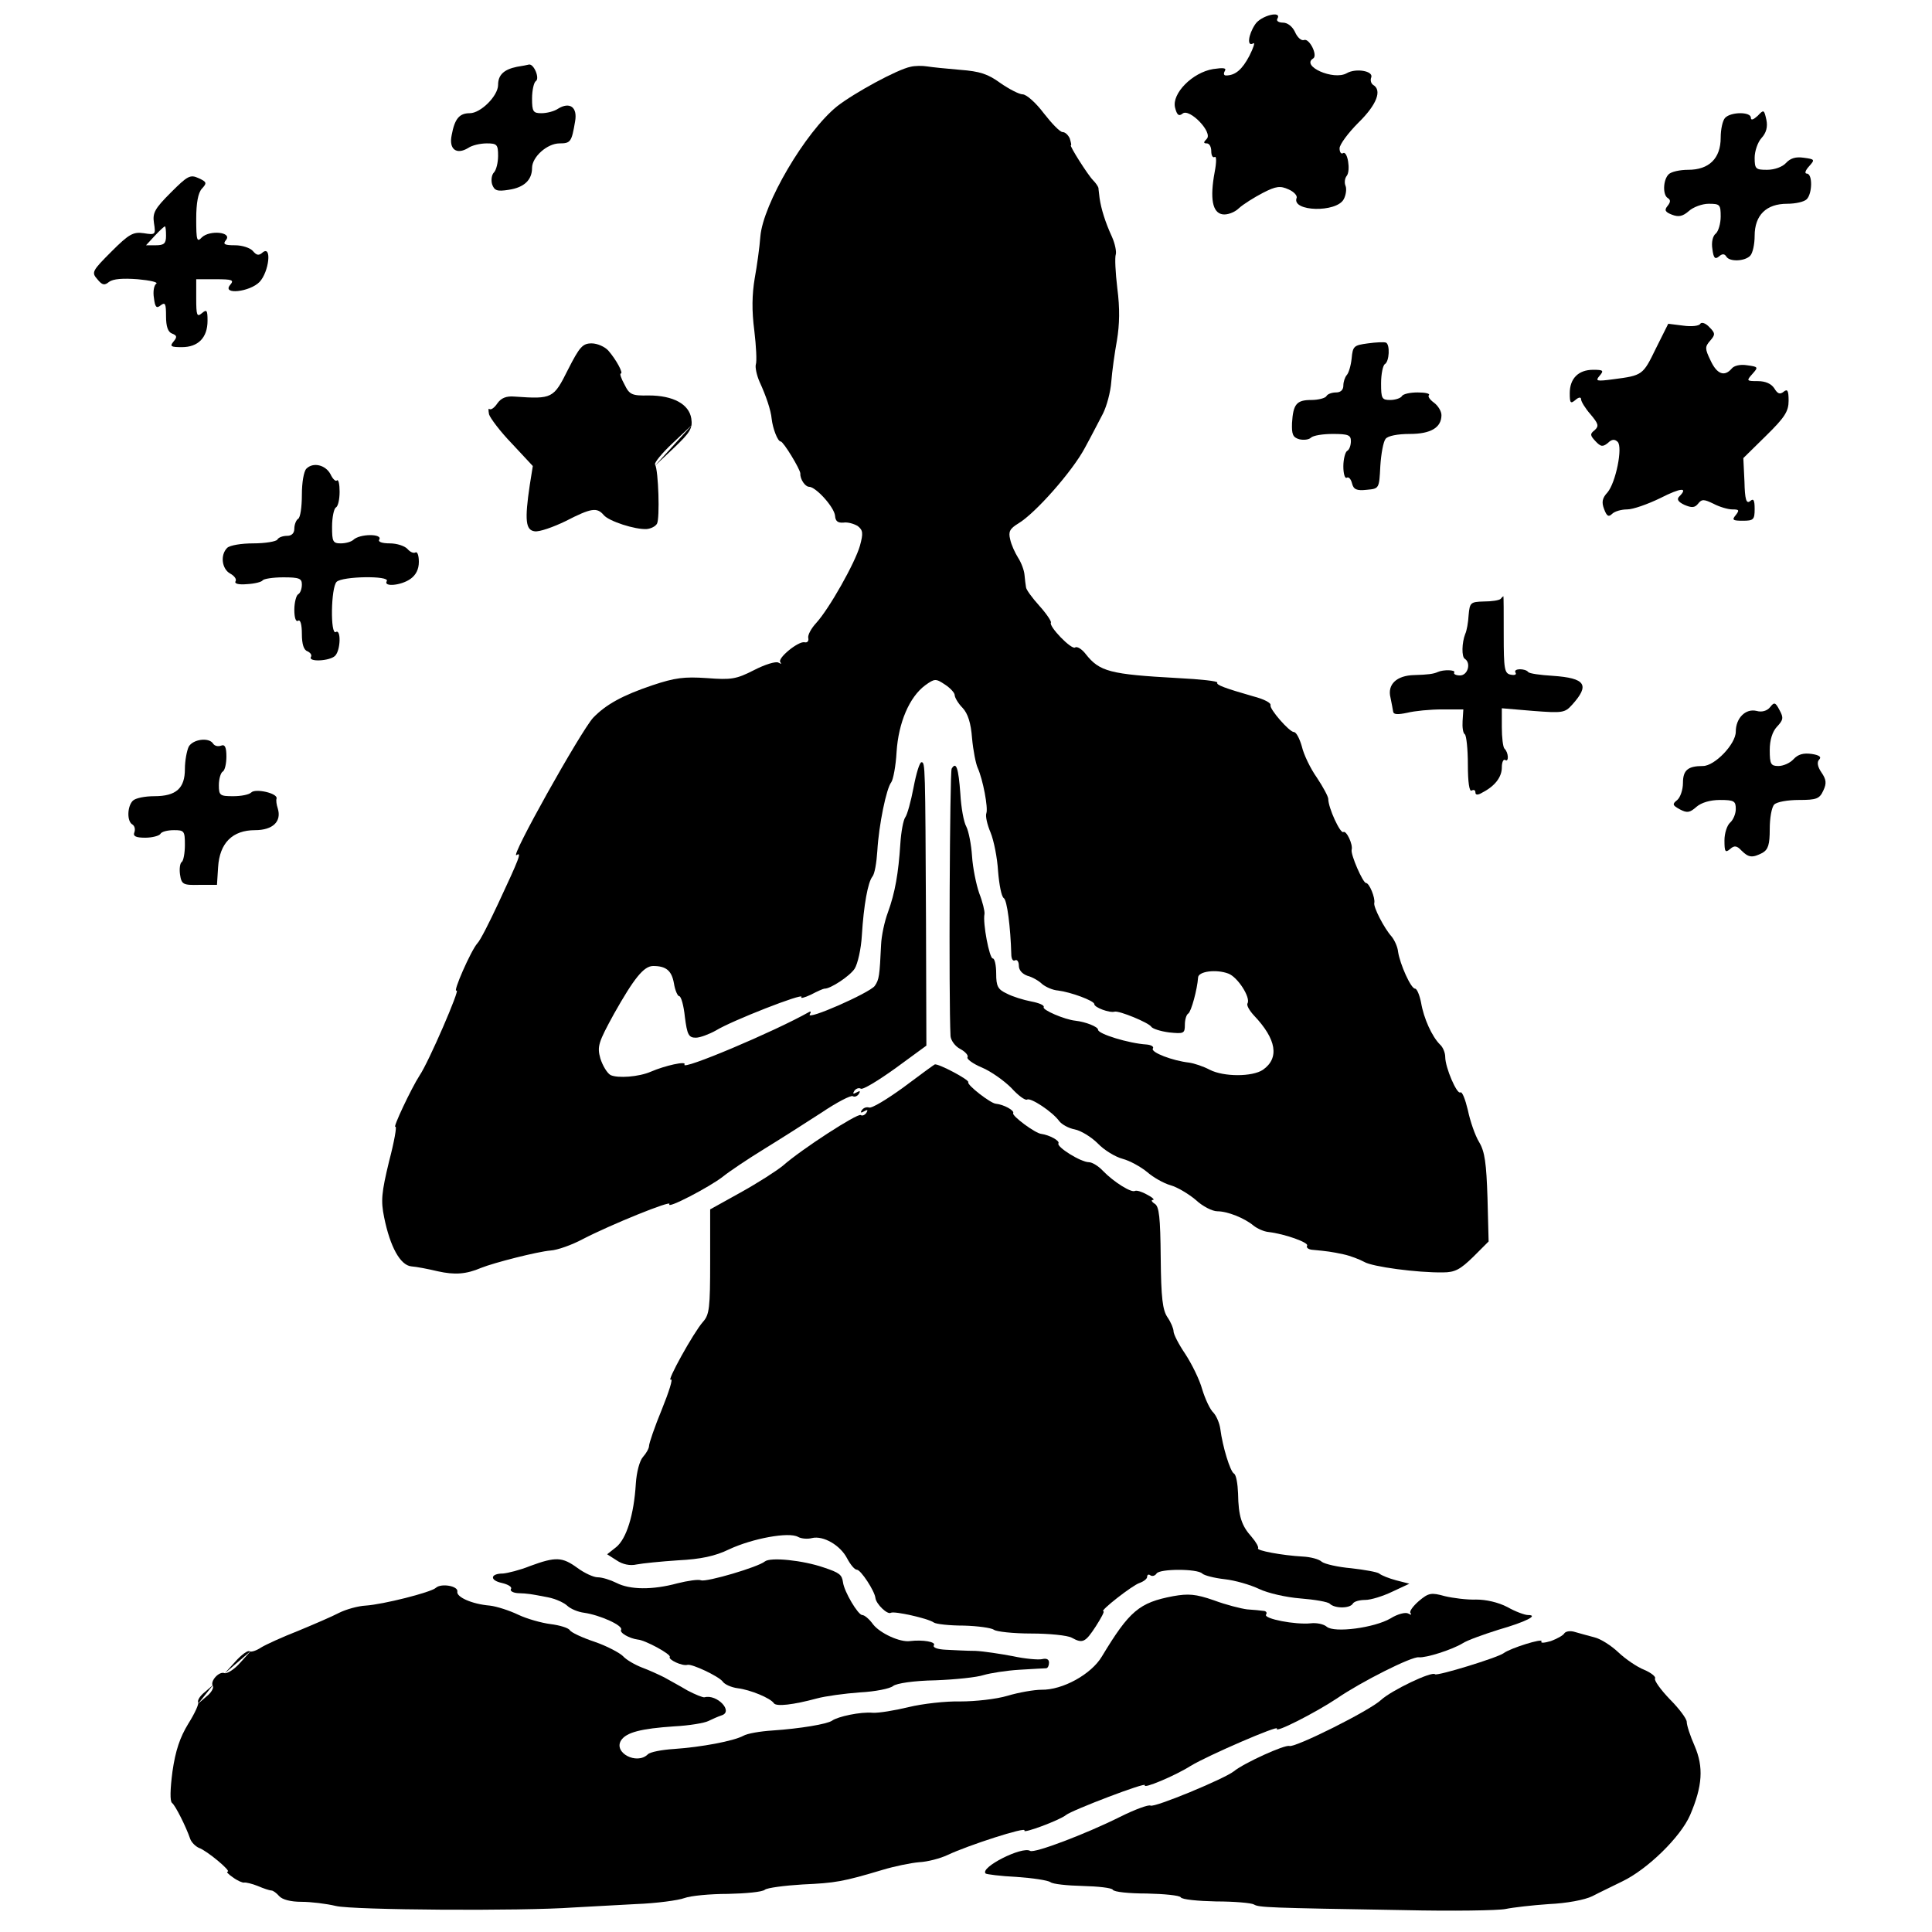 <?xml version="1.0" standalone="no"?>
<!DOCTYPE svg PUBLIC "-//W3C//DTD SVG 20010904//EN"
 "http://www.w3.org/TR/2001/REC-SVG-20010904/DTD/svg10.dtd">
<svg version="1.0" xmlns="http://www.w3.org/2000/svg"
 width="512pt" height="512pt" viewBox="0 0 512 512"
 preserveAspectRatio="xMidYMid meet">
<g transform="translate(0,512) scale(0.1,-0.1)"
fill="#000000" stroke="none">
<path d="M3326 5055 c-18 -27 -22 -60 -5 -50 6 4 1 -11 -10 -33 -19 -36 -37
-52 -62 -52 -6 0 -7 5 -3 12 5 8 -4 9 -31 5 -55 -9 -110 -65 -101 -102 5 -20
10 -24 20 -16 18 15 81 -50 64 -67 -9 -9 -9 -12 0 -12 7 0 12 -9 12 -21 0 -11
4 -18 9 -15 5 3 5 -14 0 -40 -13 -70 -6 -108 21 -112 12 -2 32 5 43 16 12 11
41 29 64 41 35 18 46 19 68 9 14 -6 24 -17 21 -23 -13 -36 106 -39 125 -3 6
11 8 27 5 35 -4 9 -2 21 3 27 11 14 2 68 -10 60 -5 -3 -9 3 -9 13 0 10 23 41
50 68 49 48 63 86 39 100 -6 4 -8 13 -5 20 6 17 -41 25 -65 11 -35 -20 -122
19 -89 39 13 8 -10 54 -24 49 -7 -3 -18 7 -24 21 -7 15 -20 25 -32 25 -12 0
-18 5 -15 10 14 23 -44 9 -59 -15z"/>
<path d="M1370 4943 c-34 -7 -50 -21 -50 -48 0 -29 -46 -75 -75 -75 -28 0 -40
-15 -48 -58 -8 -38 13 -53 44 -34 10 7 32 12 49 12 27 0 30 -3 30 -33 0 -18
-5 -38 -11 -44 -6 -6 -8 -20 -5 -31 6 -17 13 -20 44 -15 41 6 62 26 62 58 0
29 40 65 73 65 29 0 32 4 41 58 7 38 -14 53 -45 34 -10 -7 -30 -12 -44 -12
-22 0 -25 4 -25 39 0 22 5 43 10 46 11 7 -5 46 -18 44 -4 -1 -18 -4 -32 -6z"/>
<path d="M2413 4943 c-35 -7 -149 -69 -195 -105 -84 -68 -196 -259 -203 -345
-2 -28 -9 -78 -15 -111 -7 -42 -8 -85 -1 -138 5 -42 7 -82 4 -90 -2 -7 2 -28
10 -46 17 -37 30 -75 32 -98 3 -26 16 -60 24 -60 7 0 52 -74 52 -85 -1 -15 13
-35 23 -35 18 0 67 -54 69 -77 1 -14 7 -19 22 -18 11 2 28 -3 38 -9 14 -11 15
-19 6 -52 -13 -46 -82 -168 -116 -205 -13 -14 -23 -32 -21 -40 2 -8 -3 -13
-10 -11 -17 3 -73 -43 -64 -53 4 -5 2 -5 -5 -1 -7 4 -36 -5 -65 -20 -47 -24
-60 -26 -125 -21 -60 4 -84 1 -144 -19 -80 -27 -123 -51 -157 -86 -33 -36
-224 -377 -203 -364 14 9 8 -7 -49 -129 -23 -49 -47 -97 -55 -105 -17 -19 -67
-133 -55 -125 11 7 -74 -190 -98 -225 -22 -34 -73 -142 -64 -136 4 2 -3 -39
-17 -92 -20 -83 -22 -104 -13 -148 16 -79 43 -127 72 -130 14 -1 45 -7 70 -13
45 -10 75 -8 115 9 35 14 149 43 184 46 18 1 57 15 85 30 73 38 238 105 230
93 -9 -15 108 46 142 73 16 13 65 46 109 73 44 27 113 71 153 97 40 27 77 46
82 43 5 -3 12 0 16 6 5 8 3 9 -6 4 -9 -5 -11 -4 -6 4 4 6 12 9 17 6 5 -4 46
21 92 54 l82 60 -1 328 c-2 416 -2 423 -12 423 -5 0 -14 -30 -21 -67 -7 -37
-17 -73 -22 -79 -5 -7 -11 -38 -13 -70 -5 -78 -14 -130 -33 -182 -9 -24 -17
-62 -18 -85 -4 -83 -5 -93 -17 -110 -15 -19 -183 -93 -172 -75 4 6 3 9 -2 6
-92 -52 -341 -157 -330 -139 6 10 -52 -3 -89 -19 -32 -14 -88 -18 -107 -9 -9
5 -21 25 -27 44 -9 32 -5 43 36 118 53 94 79 127 104 127 34 0 49 -12 55 -46
3 -19 10 -34 14 -34 5 0 12 -25 15 -55 6 -47 10 -55 29 -55 11 0 35 9 53 19
42 26 234 101 227 89 -4 -5 8 -2 25 6 17 9 33 16 36 16 15 -1 67 33 80 53 8
13 17 52 19 88 5 81 16 141 28 156 6 7 11 37 13 68 4 69 24 166 37 182 5 7 12
43 14 80 5 78 34 146 76 177 25 18 28 18 52 2 14 -9 26 -22 26 -28 0 -6 9 -22
21 -34 14 -15 22 -40 25 -80 3 -33 10 -68 15 -79 14 -31 28 -106 23 -120 -3
-7 2 -30 11 -51 9 -22 18 -68 20 -103 3 -36 9 -67 15 -71 9 -5 18 -78 20 -148
0 -13 4 -20 10 -17 5 3 10 -3 10 -14 0 -12 9 -22 23 -27 12 -3 30 -13 39 -22
10 -8 28 -16 42 -17 33 -4 96 -27 96 -36 0 -9 41 -24 54 -20 12 3 90 -29 97
-40 3 -5 24 -12 47 -15 39 -4 42 -3 42 20 0 14 4 27 9 30 8 5 24 65 26 95 0
17 48 23 80 11 25 -9 60 -64 51 -79 -3 -5 5 -19 17 -32 60 -63 68 -113 24
-144 -28 -19 -104 -19 -141 0 -17 9 -41 17 -55 19 -44 5 -101 27 -96 37 4 5
-4 10 -17 11 -47 3 -128 28 -128 39 0 8 -33 21 -60 24 -29 3 -89 29 -84 36 2
5 -12 11 -33 15 -21 4 -50 13 -65 21 -24 11 -28 20 -28 53 0 22 -4 40 -9 40
-9 0 -27 94 -22 118 1 7 -5 32 -14 55 -8 23 -17 67 -19 98 -2 31 -9 66 -15 78
-7 12 -14 51 -16 88 -5 68 -11 86 -23 66 -5 -9 -8 -609 -3 -709 1 -11 12 -27
26 -34 13 -7 22 -17 19 -22 -3 -4 14 -17 38 -27 24 -10 59 -35 78 -54 18 -20
37 -34 42 -31 9 6 67 -32 85 -57 7 -9 25 -19 41 -22 16 -3 44 -20 61 -37 17
-18 47 -36 66 -41 19 -5 48 -21 65 -35 16 -14 44 -30 62 -35 18 -5 48 -23 67
-39 18 -17 44 -30 57 -30 27 0 72 -18 96 -38 10 -8 28 -16 40 -17 43 -5 107
-28 102 -36 -3 -5 3 -10 13 -11 42 -4 50 -5 83 -12 19 -4 44 -14 55 -20 21
-13 141 -29 209 -28 32 0 46 8 80 41 l41 41 -3 116 c-3 91 -7 122 -22 147 -11
18 -24 56 -30 85 -7 29 -15 50 -20 47 -9 -6 -40 66 -40 94 0 11 -6 26 -14 33
-21 21 -43 69 -50 111 -4 20 -11 37 -16 37 -11 0 -40 65 -45 98 -1 12 -9 30
-17 40 -20 22 -49 79 -46 89 3 13 -13 53 -22 53 -8 0 -41 75 -38 88 4 14 -14
52 -22 47 -8 -5 -40 64 -40 88 0 6 -14 32 -30 56 -17 24 -35 61 -40 83 -6 21
-15 38 -21 38 -12 0 -65 61 -62 71 2 6 -16 16 -47 24 -73 21 -98 30 -94 36 2
4 -45 9 -104 12 -181 10 -208 17 -245 64 -10 13 -23 21 -28 17 -10 -6 -70 56
-64 66 2 3 -12 24 -31 45 -19 21 -35 43 -35 49 -1 6 -3 21 -4 33 -1 12 -9 33
-17 45 -8 13 -18 34 -21 49 -5 20 -1 28 22 42 45 27 143 138 176 200 17 31 38
72 48 91 10 20 20 57 22 84 2 27 9 77 15 110 7 42 8 85 1 138 -5 42 -7 82 -4
90 2 7 -2 28 -10 46 -18 39 -29 75 -33 103 -1 11 -3 23 -3 27 -1 4 -7 13 -14
20 -14 14 -64 93 -59 93 2 0 0 8 -3 18 -4 9 -12 17 -19 17 -7 0 -29 23 -50 50
-21 28 -46 50 -56 50 -9 0 -36 14 -59 30 -33 24 -54 31 -107 35 -36 3 -75 7
-87 9 -12 2 -32 2 -44 -1z"/>
<path d="M4658 4813 c-11 -10 -18 -13 -18 -5 0 16 -52 16 -68 0 -7 -7 -12 -31
-12 -53 0 -55 -31 -85 -86 -85 -22 0 -45 -5 -52 -12 -15 -15 -16 -55 -2 -63 8
-5 7 -11 -1 -21 -9 -11 -6 -16 12 -23 18 -7 29 -4 45 10 11 10 35 19 52 19 30
0 32 -2 32 -34 0 -18 -6 -39 -13 -45 -8 -6 -12 -23 -9 -41 3 -24 7 -28 17 -20
9 8 15 8 20 0 8 -14 48 -13 63 2 7 7 12 31 12 53 0 55 31 85 86 85 22 0 45 5
52 12 15 15 16 68 0 68 -6 0 -4 8 6 19 16 18 16 19 -14 23 -21 3 -35 -1 -47
-14 -9 -10 -30 -18 -50 -18 -30 0 -33 2 -33 32 0 17 8 41 18 52 13 14 17 30
13 49 -6 27 -7 27 -23 10z"/>
<path d="M453 4610 c-43 -43 -49 -54 -45 -81 5 -31 4 -32 -27 -27 -28 4 -39
-2 -86 -49 -51 -51 -53 -55 -37 -73 13 -16 19 -17 31 -7 11 8 36 10 76 7 33
-3 55 -8 49 -12 -6 -4 -9 -21 -6 -38 3 -25 7 -28 18 -19 12 9 14 4 14 -29 0
-27 5 -42 16 -46 13 -5 14 -9 4 -21 -11 -13 -7 -15 22 -15 43 0 68 25 68 70 0
28 -2 31 -15 20 -13 -11 -15 -6 -15 39 l0 51 51 0 c45 0 50 -2 39 -15 -23 -27
52 -19 78 8 25 27 33 98 8 78 -10 -9 -16 -8 -26 4 -7 8 -28 15 -47 15 -29 0
-33 3 -24 14 17 21 -43 27 -64 7 -13 -14 -15 -9 -15 49 0 42 5 69 15 80 14 15
13 18 -9 28 -22 10 -29 6 -73 -38z m-13 -115 c0 -20 -5 -25 -27 -25 l-26 0 23
25 c13 14 25 25 27 25 2 0 3 -11 3 -25z"/>
<path d="M4506 4262 c-3 -6 -24 -8 -45 -5 l-40 5 -33 -66 c-34 -70 -35 -71
-112 -81 -45 -6 -49 -5 -37 9 12 14 10 16 -17 16 -39 0 -62 -23 -62 -62 0 -26
2 -29 15 -18 9 8 15 8 15 2 0 -6 11 -24 25 -40 21 -25 23 -31 11 -42 -13 -10
-12 -14 2 -29 14 -15 19 -16 33 -5 10 10 18 11 26 3 14 -14 -5 -108 -27 -134
-14 -15 -16 -26 -9 -44 7 -19 12 -22 21 -13 7 7 25 12 40 12 16 0 55 14 88 30
55 28 75 29 50 4 -7 -7 -3 -14 14 -22 19 -8 27 -8 36 3 10 13 16 12 41 0 15
-8 38 -15 50 -15 18 0 19 -2 9 -15 -11 -13 -8 -15 19 -15 28 0 31 3 31 31 0
24 -3 29 -12 21 -10 -8 -14 4 -15 52 l-3 62 60 59 c50 49 60 65 60 93 0 27 -3
32 -13 24 -10 -8 -16 -6 -25 9 -8 12 -23 19 -44 19 -30 0 -30 1 -14 19 16 18
16 19 -14 23 -18 3 -35 -1 -41 -9 -19 -22 -39 -15 -56 22 -15 31 -15 36 -1 52
14 16 14 20 -2 36 -10 11 -21 14 -24 9z"/>
<path d="M3625 4210 c-37 -5 -40 -7 -43 -40 -2 -19 -8 -39 -13 -44 -5 -6 -9
-18 -9 -28 0 -11 -7 -18 -19 -18 -11 0 -23 -4 -26 -10 -3 -5 -21 -10 -40 -10
-39 0 -48 -11 -51 -61 -1 -30 2 -38 19 -43 12 -3 26 -1 31 4 6 6 32 10 58 10
41 0 48 -3 48 -19 0 -11 -4 -23 -10 -26 -5 -3 -10 -22 -10 -41 0 -19 4 -33 9
-30 5 3 11 -3 14 -15 4 -16 12 -20 39 -17 33 3 33 3 36 63 2 32 8 65 14 72 6
8 32 13 64 13 56 0 84 17 84 50 0 10 -9 25 -20 33 -11 8 -17 17 -13 20 3 4
-10 7 -30 7 -20 0 -39 -4 -42 -10 -3 -5 -17 -10 -31 -10 -22 0 -24 4 -24 44 0
25 5 48 10 51 12 7 14 52 3 57 -5 2 -26 1 -48 -2z"/>
<path d="M1505 4140 c-38 -76 -41 -78 -141 -71 -23 2 -36 -4 -46 -18 -8 -12
-17 -18 -21 -15 -3 3 -3 -3 -1 -14 3 -10 30 -46 61 -78 l55 -59 -8 -50 c-14
-94 -11 -120 13 -123 12 -2 49 11 82 27 68 35 83 37 101 16 13 -16 83 -39 114
-37 11 1 23 7 27 14 8 13 4 142 -5 157 -3 4 18 30 47 57 l52 49 -50 -55 -50
-55 51 48 c43 41 50 52 46 78 -6 38 -48 61 -113 61 -44 -1 -51 2 -64 29 -9 16
-13 29 -10 29 8 0 -12 37 -33 61 -9 10 -29 19 -44 19 -24 0 -32 -9 -63 -70z"/>
<path d="M812 3878 c-7 -7 -12 -37 -12 -69 0 -32 -4 -61 -10 -64 -5 -3 -10
-15 -10 -26 0 -12 -7 -19 -19 -19 -11 0 -23 -4 -26 -10 -3 -5 -32 -10 -64 -10
-31 0 -62 -5 -69 -12 -19 -19 -14 -56 8 -68 11 -6 18 -15 14 -21 -3 -6 9 -9
31 -7 20 1 39 6 41 10 3 4 27 8 55 8 42 0 49 -3 49 -19 0 -11 -4 -23 -10 -26
-5 -3 -10 -22 -10 -41 0 -21 4 -33 10 -29 6 4 10 -10 10 -35 0 -27 5 -43 15
-46 8 -4 12 -10 9 -15 -8 -14 50 -11 64 3 15 15 16 72 2 63 -15 -9 -13 118 2
133 15 15 142 17 133 2 -10 -16 38 -12 63 6 14 10 22 25 22 45 0 17 -4 28 -9
25 -5 -3 -14 1 -21 9 -7 8 -28 15 -47 15 -20 0 -32 4 -28 10 10 16 -52 16 -69
-1 -6 -5 -20 -9 -33 -9 -21 0 -23 5 -23 44 0 25 5 48 10 51 6 3 10 22 10 42 0
20 -3 33 -7 30 -3 -4 -11 3 -17 16 -13 25 -46 33 -64 15z"/>
<path d="M3977 3533 c-4 -4 -24 -7 -45 -7 -35 -1 -37 -3 -40 -36 -1 -19 -5
-42 -9 -50 -9 -23 -10 -61 -1 -66 17 -11 8 -44 -13 -44 -11 0 -18 4 -15 8 4 7
-29 8 -44 1 -11 -5 -26 -7 -62 -8 -47 -1 -72 -25 -63 -60 3 -14 6 -31 7 -37 1
-8 13 -8 37 -3 20 5 61 9 93 9 l56 0 -2 -31 c-1 -16 1 -32 6 -35 4 -3 8 -39 8
-80 0 -48 4 -73 10 -69 6 3 10 1 10 -5 0 -7 6 -8 19 0 33 17 51 41 51 66 0 14
4 23 9 20 10 -7 9 20 -2 30 -4 4 -7 30 -7 57 l0 50 83 -7 c78 -6 84 -5 103 16
48 53 36 71 -51 77 -33 2 -62 6 -65 10 -8 10 -40 10 -34 -1 4 -6 -2 -8 -12 -6
-17 3 -19 14 -19 106 0 56 0 102 -1 102 0 0 -4 -3 -7 -7z"/>
<path d="M4691 3246 c-8 -10 -22 -14 -36 -10 -29 7 -55 -19 -55 -55 0 -33 -56
-91 -87 -91 -40 0 -53 -11 -53 -45 0 -18 -7 -38 -15 -45 -14 -11 -13 -14 7
-25 19 -10 26 -9 44 7 13 11 36 18 62 18 38 0 42 -3 42 -24 0 -13 -7 -29 -15
-36 -8 -7 -15 -28 -15 -47 0 -30 2 -34 15 -23 11 10 18 9 30 -4 19 -19 29 -20
56 -6 15 9 19 22 19 63 0 29 5 58 12 65 7 7 36 12 65 12 47 0 55 3 65 25 9 19
8 29 -5 48 -11 16 -12 28 -6 34 7 7 0 12 -20 15 -22 3 -36 -1 -48 -14 -9 -10
-27 -18 -40 -18 -20 0 -23 5 -23 42 0 27 7 49 19 62 17 18 18 24 7 44 -11 21
-14 22 -25 8z"/>
<path d="M500 3141 c-5 -11 -10 -37 -10 -59 0 -51 -23 -72 -81 -72 -25 0 -50
-5 -57 -12 -15 -15 -16 -55 -1 -63 6 -4 8 -13 5 -21 -4 -10 4 -14 29 -14 18 0
37 5 40 10 3 6 19 10 36 10 27 0 29 -2 29 -39 0 -22 -4 -42 -8 -45 -5 -3 -7
-18 -5 -33 4 -27 8 -29 51 -28 l47 0 3 47 c4 64 38 98 98 98 47 0 71 23 60 58
-3 9 -5 21 -3 26 3 14 -56 27 -67 16 -6 -6 -27 -10 -48 -10 -35 0 -38 2 -38
29 0 17 5 33 10 36 6 3 10 22 10 40 0 25 -4 33 -14 29 -8 -3 -17 -1 -21 5 -11
18 -54 12 -65 -8z"/>
<path d="M2395 2239 c-44 -32 -85 -57 -92 -54 -7 2 -15 -1 -19 -7 -5 -7 -2 -8
6 -3 9 5 11 4 6 -4 -4 -6 -11 -9 -15 -6 -9 5 -156 -90 -206 -134 -17 -14 -67
-46 -112 -71 l-81 -45 0 -138 c0 -123 -2 -141 -19 -160 -25 -28 -99 -162 -85
-153 6 3 -5 -32 -24 -79 -19 -46 -34 -90 -34 -97 0 -6 -7 -19 -16 -29 -9 -10
-17 -40 -19 -71 -5 -83 -25 -146 -52 -168 l-24 -19 25 -16 c16 -11 36 -15 53
-11 15 3 65 8 110 11 60 3 98 11 135 29 62 29 159 47 183 33 9 -5 26 -6 37 -3
30 7 75 -19 93 -54 9 -17 20 -30 26 -30 10 0 47 -56 49 -75 2 -16 32 -45 41
-39 9 5 99 -15 114 -26 6 -4 41 -8 79 -8 37 -1 73 -6 80 -11 6 -5 51 -10 99
-10 48 0 96 -5 107 -11 29 -16 36 -13 64 30 14 22 24 40 20 40 -11 0 77 69 96
75 11 4 20 11 20 16 0 6 4 8 9 4 5 -3 12 -1 16 5 8 13 108 13 121 0 5 -5 32
-12 59 -15 28 -3 69 -15 92 -26 23 -11 71 -22 109 -25 38 -3 73 -9 78 -14 13
-13 53 -13 61 0 3 6 18 10 33 10 15 0 47 10 72 22 l45 21 -35 9 c-19 5 -39 13
-45 18 -5 4 -39 10 -74 14 -35 3 -70 11 -78 17 -7 7 -30 13 -51 14 -54 3 -124
16 -118 22 2 3 -5 16 -17 30 -27 30 -35 55 -36 115 -1 26 -5 50 -11 53 -10 6
-30 71 -36 118 -2 15 -10 34 -18 43 -9 8 -22 36 -30 62 -7 26 -28 68 -45 94
-17 25 -31 52 -31 60 0 7 -7 24 -16 37 -13 19 -17 51 -18 158 -1 107 -4 136
-16 143 -8 5 -10 10 -5 10 6 0 -1 7 -15 14 -14 8 -28 12 -32 10 -9 -6 -56 23
-85 53 -12 13 -29 23 -37 23 -22 0 -87 41 -81 50 4 7 -24 22 -45 25 -16 1 -79
48 -75 55 4 7 -25 23 -46 25 -14 1 -77 50 -73 57 4 6 -81 51 -89 47 -1 0 -38
-27 -82 -60z"/>
<path d="M1405 970 c-27 -11 -60 -19 -72 -20 -34 0 -36 -18 -3 -25 17 -4 28
-11 24 -16 -3 -5 5 -10 18 -11 28 -1 33 -2 80 -11 21 -4 44 -15 52 -23 9 -8
28 -16 44 -18 42 -6 104 -34 98 -45 -5 -8 22 -23 44 -26 19 -1 89 -39 85 -46
-5 -7 33 -25 47 -21 12 3 82 -30 93 -44 5 -8 24 -16 40 -18 33 -4 87 -26 96
-40 7 -9 51 -4 114 13 22 6 73 13 114 16 40 2 80 10 88 17 9 7 54 14 112 15
53 2 110 8 128 14 17 5 60 12 95 14 35 2 66 4 71 4 4 1 7 7 7 15 0 9 -7 12
-19 9 -10 -2 -45 1 -77 8 -32 6 -77 13 -99 14 -22 0 -57 2 -78 3 -23 1 -36 6
-32 12 6 9 -30 15 -63 11 -27 -4 -80 21 -98 44 -10 14 -23 25 -29 25 -11 0
-48 62 -51 87 -3 20 -9 25 -51 39 -55 19 -141 28 -156 16 -18 -15 -154 -55
-169 -50 -7 3 -35 -1 -63 -8 -66 -18 -126 -17 -161 1 -16 8 -38 15 -50 15 -11
0 -35 11 -54 25 -40 29 -57 30 -125 5z"/>
<path d="M1155 912 c-13 -12 -140 -44 -186 -47 -20 -1 -52 -10 -70 -19 -19
-10 -68 -31 -109 -48 -41 -16 -85 -36 -98 -44 -12 -8 -26 -13 -31 -10 -4 3
-21 -9 -37 -27 l-29 -32 35 30 35 30 -29 -32 c-15 -17 -34 -29 -41 -27 -14 6
-39 -21 -31 -34 3 -5 -4 -18 -17 -28 l-22 -19 20 25 20 25 -22 -19 c-13 -10
-20 -22 -18 -27 3 -4 -9 -30 -26 -57 -22 -36 -34 -71 -42 -127 -6 -46 -7 -79
-1 -83 9 -7 37 -63 48 -95 3 -9 14 -20 23 -24 21 -7 88 -63 76 -63 -4 0 2 -7
14 -15 12 -9 26 -15 30 -14 4 1 21 -3 36 -9 16 -7 32 -12 36 -12 5 0 14 -7 21
-15 8 -9 30 -15 59 -15 25 0 66 -5 91 -11 44 -11 493 -14 630 -4 36 2 110 6
165 9 55 2 113 10 129 16 16 6 68 11 115 11 47 1 91 5 98 11 6 5 51 11 100 14
87 4 106 7 213 39 30 9 73 18 96 20 22 1 56 10 75 19 55 26 210 76 204 65 -7
-10 93 27 110 41 16 13 215 89 209 79 -6 -11 80 25 121 51 46 28 236 110 229
99 -8 -14 102 42 159 80 64 44 199 112 217 109 19 -2 88 20 116 37 12 8 54 23
95 36 73 21 108 39 78 39 -8 0 -33 9 -54 21 -25 13 -57 20 -83 20 -24 -1 -62
4 -83 9 -36 10 -43 9 -69 -13 -16 -14 -26 -28 -22 -32 4 -5 1 -5 -6 -1 -7 4
-28 -1 -47 -13 -43 -25 -149 -39 -169 -22 -8 7 -27 11 -43 9 -41 -4 -124 12
-118 23 4 5 0 10 -7 10 -7 1 -26 3 -43 4 -16 2 -56 12 -88 24 -49 17 -68 18
-108 11 -90 -17 -116 -39 -189 -160 -28 -47 -104 -89 -160 -88 -19 0 -60 -7
-90 -16 -30 -9 -86 -15 -125 -15 -38 1 -100 -6 -137 -15 -37 -9 -80 -16 -95
-15 -32 3 -93 -10 -108 -21 -13 -9 -84 -21 -158 -26 -32 -2 -67 -8 -77 -14
-26 -14 -111 -30 -184 -35 -32 -2 -63 -8 -69 -14 -29 -29 -92 4 -71 37 14 21
52 31 141 37 40 2 80 9 90 14 10 5 26 12 35 15 33 10 -12 57 -45 48 -4 -1 -24
7 -45 18 -20 12 -48 27 -62 35 -14 7 -40 19 -59 26 -18 7 -41 20 -50 30 -9 9
-43 27 -75 38 -33 11 -63 25 -66 31 -4 6 -27 13 -51 16 -24 3 -63 14 -86 25
-23 11 -57 22 -75 24 -48 4 -89 23 -86 37 3 15 -43 23 -57 10z"/>
<path d="M4146 792 c-3 -6 -20 -15 -36 -21 -17 -5 -28 -6 -25 -1 6 10 -83 -18
-100 -31 -16 -12 -176 -61 -182 -56 -8 9 -116 -43 -143 -68 -31 -29 -228 -127
-243 -122 -12 4 -120 -45 -147 -67 -25 -20 -211 -97 -221 -91 -5 3 -41 -10
-81 -30 -90 -45 -227 -97 -238 -90 -21 13 -134 -44 -118 -60 2 -2 39 -7 82 -9
43 -3 83 -9 90 -14 6 -5 44 -9 85 -10 41 -1 77 -5 80 -10 3 -6 44 -10 90 -10
46 -1 87 -5 90 -10 3 -6 46 -10 94 -11 48 0 93 -4 100 -8 13 -8 36 -9 397 -15
129 -3 251 -1 270 3 19 4 71 10 115 13 46 2 95 11 115 21 19 10 55 27 79 39
67 32 155 118 180 176 33 77 36 127 12 183 -12 27 -21 55 -21 64 0 8 -20 35
-45 60 -24 25 -42 50 -39 55 3 4 -10 15 -29 23 -18 7 -49 28 -68 46 -19 18
-47 36 -64 40 -16 4 -40 11 -51 14 -12 4 -24 2 -28 -3z"/>
</g>
</svg>
